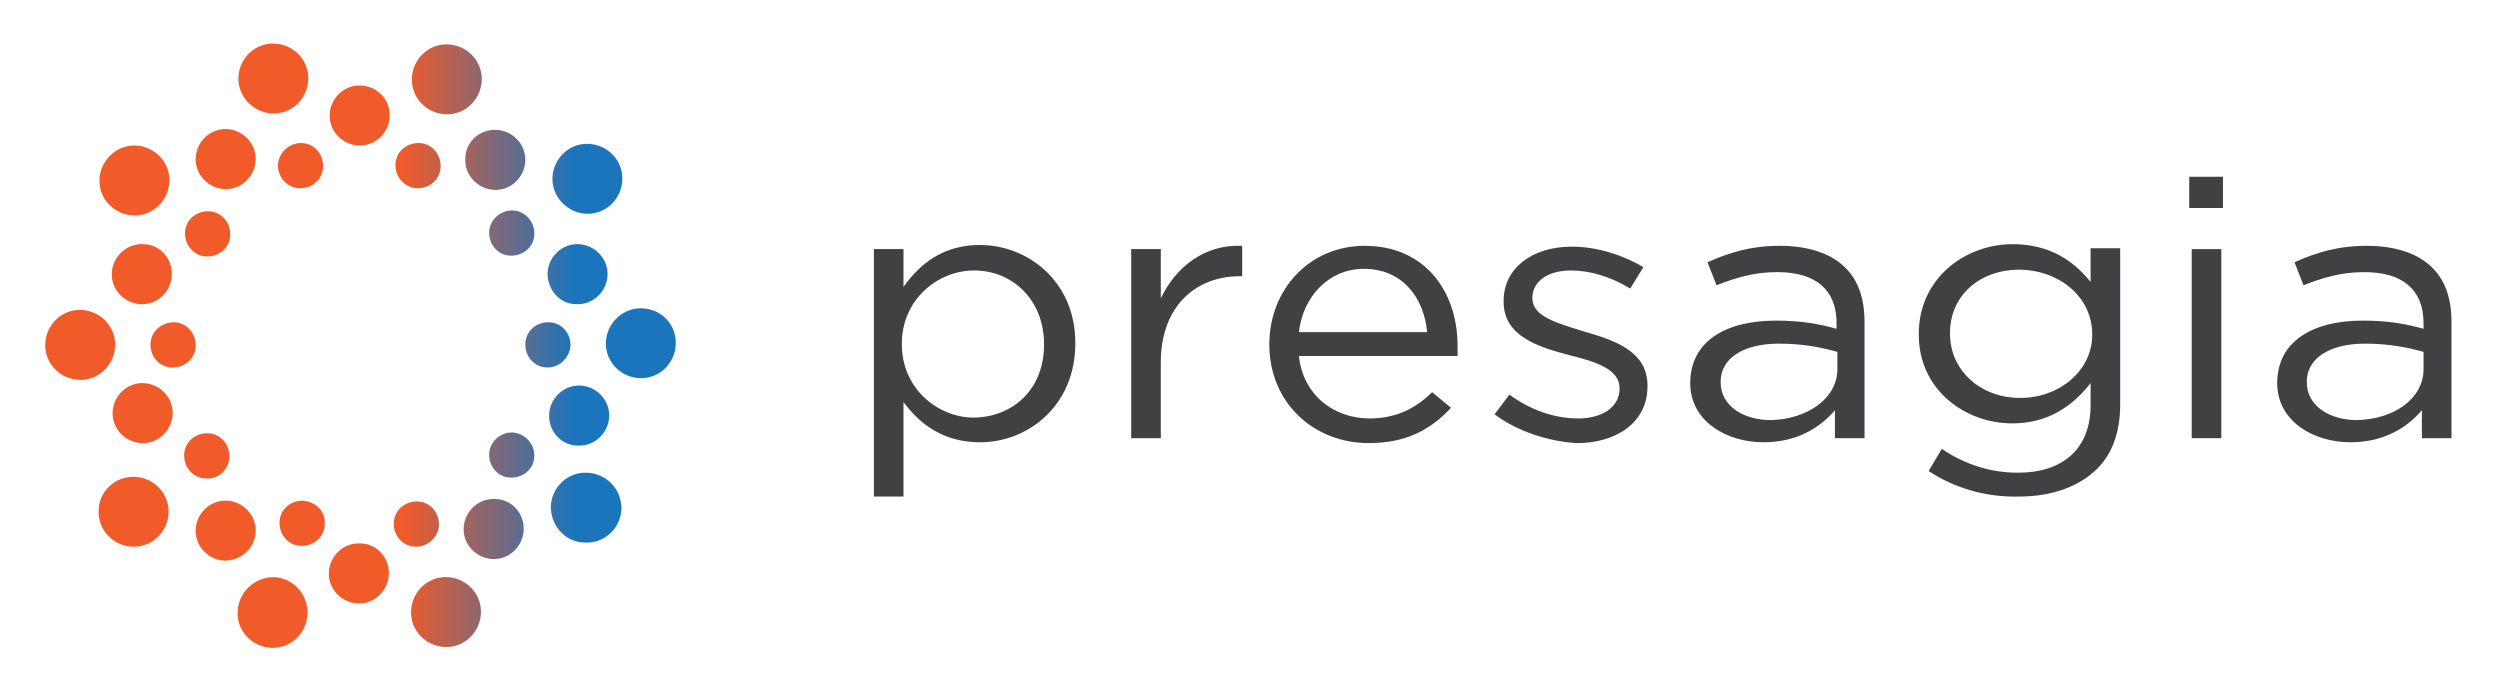 <?xml version="1.0" encoding="utf-8"?>
<!-- Generator: Adobe Illustrator 23.0.6, SVG Export Plug-In . SVG Version: 6.00 Build 0)  -->
<svg version="1.1" id="Layer_1" xmlns="http://www.w3.org/2000/svg" xmlns:xlink="http://www.w3.org/1999/xlink" x="0px" y="0px"
	 viewBox="0 0 304.1 83.4" style="enable-background:new 0 0 304.1 83.4;" xml:space="preserve">
<style type="text/css">
	.st0{fill:url(#SVGID_1_);}
	.st1{fill:url(#SVGID_2_);}
	.st2{fill:url(#SVGID_3_);}
	.st3{fill:url(#SVGID_4_);}
	.st4{fill:url(#SVGID_5_);}
	.st5{fill:url(#SVGID_6_);}
	.st6{fill:url(#SVGID_7_);}
	.st7{fill:url(#SVGID_8_);}
	.st8{fill:url(#SVGID_9_);}
	.st9{fill:url(#SVGID_10_);}
	.st10{fill:url(#SVGID_11_);}
	.st11{fill:url(#SVGID_12_);}
	.st12{fill:url(#SVGID_13_);}
	.st13{fill:url(#SVGID_14_);}
	.st14{fill:url(#SVGID_15_);}
	.st15{fill:url(#SVGID_16_);}
	.st16{fill:url(#SVGID_17_);}
	.st17{fill:url(#SVGID_18_);}
	.st18{fill:url(#SVGID_19_);}
	.st19{fill:url(#SVGID_20_);}
	.st20{fill:url(#SVGID_21_);}
	.st21{fill:url(#SVGID_22_);}
	.st22{fill:url(#SVGID_23_);}
	.st23{fill:url(#SVGID_24_);}
	.st24{fill:url(#SVGID_25_);}
	.st25{fill:url(#SVGID_26_);}
	.st26{fill:url(#SVGID_27_);}
	.st27{fill:url(#SVGID_28_);}
	.st28{fill:url(#SVGID_29_);}
	.st29{fill:url(#SVGID_30_);}
	.st30{fill:#414042;}
</style>
<g>
	
		<linearGradient id="SVGID_1_" gradientUnits="userSpaceOnUse" x1="48.894" y1="44.05" x2="72.228" y2="44.05" gradientTransform="matrix(1 0 0 -1 0 86)">
		<stop  offset="0" style="stop-color:#F15A29"/>
		<stop  offset="0.895" style="stop-color:#1B75BC"/>
	</linearGradient>
	<path class="st0" d="M14,42.1c0.1-2.4-1.8-4.3-4.1-4.4c-2.4-0.1-4.3,1.8-4.4,4.1c-0.1,2.4,1.8,4.3,4.1,4.4S13.9,44.5,14,42.1z"/>
	
		<linearGradient id="SVGID_2_" gradientUnits="userSpaceOnUse" x1="48.894" y1="64.05" x2="72.227" y2="64.05" gradientTransform="matrix(1 0 0 -1 0 86)">
		<stop  offset="0" style="stop-color:#F15A29"/>
		<stop  offset="0.895" style="stop-color:#1B75BC"/>
	</linearGradient>
	<path class="st1" d="M16.2,26.2c2.4,0.1,4.3-1.8,4.4-4.1c0.1-2.4-1.8-4.3-4.1-4.4c-2.3-0.1-4.3,1.8-4.4,4.1
		C12,24.2,13.9,26.1,16.2,26.2z"/>
	
		<linearGradient id="SVGID_3_" gradientUnits="userSpaceOnUse" x1="48.893" y1="76.45" x2="72.227" y2="76.45" gradientTransform="matrix(1 0 0 -1 0 86)">
		<stop  offset="0" style="stop-color:#F15A29"/>
		<stop  offset="0.895" style="stop-color:#1B75BC"/>
	</linearGradient>
	<path class="st2" d="M33.1,13.8c2.4,0.1,4.3-1.8,4.4-4.1c0.1-2.4-1.8-4.3-4.1-4.4C31.1,5.2,29.1,7,29,9.4
		C28.9,11.7,30.8,13.7,33.1,13.8z"/>
	
		<linearGradient id="SVGID_4_" gradientUnits="userSpaceOnUse" x1="48.893" y1="76.35" x2="72.226" y2="76.35" gradientTransform="matrix(1 0 0 -1 0 86)">
		<stop  offset="0" style="stop-color:#F15A29"/>
		<stop  offset="0.895" style="stop-color:#1B75BC"/>
	</linearGradient>
	<path class="st3" d="M54.2,13.9c2.4,0.1,4.3-1.8,4.4-4.1c0.1-2.4-1.8-4.3-4.1-4.4c-2.4-0.1-4.3,1.8-4.4,4.1S51.8,13.8,54.2,13.9z"
		/>
	
		<linearGradient id="SVGID_5_" gradientUnits="userSpaceOnUse" x1="48.892" y1="64.25" x2="72.226" y2="64.25" gradientTransform="matrix(1 0 0 -1 0 86)">
		<stop  offset="0" style="stop-color:#F15A29"/>
		<stop  offset="0.895" style="stop-color:#1B75BC"/>
	</linearGradient>
	<path class="st4" d="M71.3,26c2.4,0.1,4.3-1.8,4.4-4.1c0.1-2.4-1.8-4.3-4.1-4.4c-2.4-0.1-4.3,1.8-4.4,4.1
		C67.1,23.9,69,25.9,71.3,26z"/>
	
		<linearGradient id="SVGID_6_" gradientUnits="userSpaceOnUse" x1="48.892" y1="44.25" x2="72.225" y2="44.25" gradientTransform="matrix(1 0 0 -1 0 86)">
		<stop  offset="0" style="stop-color:#F15A29"/>
		<stop  offset="0.895" style="stop-color:#1B75BC"/>
	</linearGradient>
	<path class="st5" d="M78.1,37.5c-2.3-0.1-4.3,1.8-4.4,4.1c-0.1,2.4,1.8,4.3,4.1,4.4c2.4,0.1,4.3-1.8,4.4-4.1
		C82.3,39.5,80.5,37.6,78.1,37.5z"/>
	
		<linearGradient id="SVGID_7_" gradientUnits="userSpaceOnUse" x1="48.893" y1="24.25" x2="72.226" y2="24.25" gradientTransform="matrix(1 0 0 -1 0 86)">
		<stop  offset="0" style="stop-color:#F15A29"/>
		<stop  offset="0.895" style="stop-color:#1B75BC"/>
	</linearGradient>
	<path class="st6" d="M71.4,57.5c-2.4-0.1-4.3,1.8-4.4,4.1c0,2.4,1.8,4.4,4.2,4.4c2.4,0.1,4.3-1.8,4.4-4.1
		C75.6,59.5,73.8,57.6,71.4,57.5z"/>
	
		<linearGradient id="SVGID_8_" gradientUnits="userSpaceOnUse" x1="48.893" y1="11.55" x2="72.226" y2="11.55" gradientTransform="matrix(1 0 0 -1 0 86)">
		<stop  offset="0" style="stop-color:#F15A29"/>
		<stop  offset="0.895" style="stop-color:#1B75BC"/>
	</linearGradient>
	<path class="st7" d="M54.4,70.2C52,70.1,50.1,72,50,74.3c-0.1,2.4,1.8,4.3,4.1,4.4c2.4,0.1,4.3-1.8,4.4-4.1
		C58.6,72.2,56.7,70.3,54.4,70.2z"/>
	
		<linearGradient id="SVGID_9_" gradientUnits="userSpaceOnUse" x1="48.893" y1="11.498" x2="72.227" y2="11.498" gradientTransform="matrix(1 0 0 -1 0 86)">
		<stop  offset="0" style="stop-color:#F15A29"/>
		<stop  offset="0.895" style="stop-color:#1B75BC"/>
	</linearGradient>
	<path class="st8" d="M33.3,70.2c-2.3,0-4.3,1.8-4.4,4.2s1.8,4.3,4.1,4.4c2.4,0.1,4.3-1.8,4.4-4.1C37.5,72.3,35.7,70.3,33.3,70.2z"
		/>
	
		<linearGradient id="SVGID_10_" gradientUnits="userSpaceOnUse" x1="48.894" y1="23.75" x2="72.227" y2="23.75" gradientTransform="matrix(1 0 0 -1 0 86)">
		<stop  offset="0" style="stop-color:#F15A29"/>
		<stop  offset="0.895" style="stop-color:#1B75BC"/>
	</linearGradient>
	<path class="st9" d="M16.4,58C14,57.9,12,59.8,12,62.1c-0.1,2.4,1.8,4.3,4.1,4.4c2.4,0.1,4.3-1.8,4.4-4.1
		C20.6,60,18.7,58.1,16.4,58z"/>
	
		<linearGradient id="SVGID_11_" gradientUnits="userSpaceOnUse" x1="48.892" y1="35.75" x2="72.224" y2="35.75" gradientTransform="matrix(1 0 0 -1 0 86)">
		<stop  offset="0" style="stop-color:#F15A29"/>
		<stop  offset="0.895" style="stop-color:#1B75BC"/>
	</linearGradient>
	<path class="st10" d="M17.5,46.6c-2-0.1-3.7,1.5-3.8,3.5s1.5,3.7,3.5,3.8s3.7-1.5,3.8-3.5C21.1,48.4,19.5,46.7,17.5,46.6z"/>
	
		<linearGradient id="SVGID_12_" gradientUnits="userSpaceOnUse" x1="48.891" y1="52.65" x2="72.223" y2="52.65" gradientTransform="matrix(1 0 0 -1 0 86)">
		<stop  offset="0" style="stop-color:#F15A29"/>
		<stop  offset="0.895" style="stop-color:#1B75BC"/>
	</linearGradient>
	<path class="st11" d="M17.4,29.7c-2-0.1-3.7,1.5-3.8,3.5s1.5,3.7,3.5,3.8s3.7-1.5,3.8-3.5C21,31.4,19.4,29.7,17.4,29.7z"/>
	
		<linearGradient id="SVGID_13_" gradientUnits="userSpaceOnUse" x1="48.892" y1="66.65" x2="72.224" y2="66.65" gradientTransform="matrix(1 0 0 -1 0 86)">
		<stop  offset="0" style="stop-color:#F15A29"/>
		<stop  offset="0.895" style="stop-color:#1B75BC"/>
	</linearGradient>
	<path class="st12" d="M27.3,23c2,0.1,3.7-1.5,3.8-3.5c0.1-2-1.5-3.7-3.5-3.8s-3.7,1.5-3.8,3.5S25.3,22.9,27.3,23z"/>
	
		<linearGradient id="SVGID_14_" gradientUnits="userSpaceOnUse" x1="48.892" y1="71.95" x2="72.224" y2="71.95" gradientTransform="matrix(1 0 0 -1 0 86)">
		<stop  offset="0" style="stop-color:#F15A29"/>
		<stop  offset="0.895" style="stop-color:#1B75BC"/>
	</linearGradient>
	<path class="st13" d="M43.9,10.4c-2-0.1-3.7,1.5-3.8,3.5s1.5,3.7,3.5,3.8c2,0.1,3.7-1.5,3.8-3.5C47.5,12.1,45.9,10.5,43.9,10.4z"/>
	
		<linearGradient id="SVGID_15_" gradientUnits="userSpaceOnUse" x1="48.894" y1="66.55" x2="72.225" y2="66.55" gradientTransform="matrix(1 0 0 -1 0 86)">
		<stop  offset="0" style="stop-color:#F15A29"/>
		<stop  offset="0.895" style="stop-color:#1B75BC"/>
	</linearGradient>
	<path class="st14" d="M56.6,19.3c-0.1,2,1.5,3.7,3.5,3.8c2,0.1,3.7-1.5,3.8-3.5s-1.5-3.7-3.5-3.8C58.3,15.7,56.6,17.3,56.6,19.3z"
		/>
	
		<linearGradient id="SVGID_16_" gradientUnits="userSpaceOnUse" x1="48.894" y1="52.65" x2="72.226" y2="52.65" gradientTransform="matrix(1 0 0 -1 0 86)">
		<stop  offset="0" style="stop-color:#F15A29"/>
		<stop  offset="0.895" style="stop-color:#1B75BC"/>
	</linearGradient>
	<path class="st15" d="M70.1,37c2,0.1,3.7-1.5,3.8-3.5c0.1-2-1.5-3.7-3.5-3.8c-2-0.1-3.7,1.5-3.8,3.5C66.6,35.3,68.1,37,70.1,37z"/>
	
		<linearGradient id="SVGID_17_" gradientUnits="userSpaceOnUse" x1="48.894" y1="35.45" x2="72.226" y2="35.45" gradientTransform="matrix(1 0 0 -1 0 86)">
		<stop  offset="0" style="stop-color:#F15A29"/>
		<stop  offset="0.895" style="stop-color:#1B75BC"/>
	</linearGradient>
	<path class="st16" d="M70.3,54.2c2,0.1,3.7-1.5,3.8-3.5c0.1-2-1.5-3.7-3.5-3.8s-3.7,1.5-3.8,3.5C66.7,52.5,68.3,54.2,70.3,54.2z"/>
	
		<linearGradient id="SVGID_18_" gradientUnits="userSpaceOnUse" x1="48.894" y1="21.65" x2="72.225" y2="21.65" gradientTransform="matrix(1 0 0 -1 0 86)">
		<stop  offset="0" style="stop-color:#F15A29"/>
		<stop  offset="0.895" style="stop-color:#1B75BC"/>
	</linearGradient>
	<path class="st17" d="M60.2,60.7c-2-0.1-3.7,1.5-3.8,3.5c-0.1,2,1.5,3.7,3.5,3.8c2,0.1,3.7-1.5,3.8-3.5
		C63.8,62.4,62.2,60.7,60.2,60.7z"/>
	
		<linearGradient id="SVGID_19_" gradientUnits="userSpaceOnUse" x1="48.893" y1="16.25" x2="72.224" y2="16.25" gradientTransform="matrix(1 0 0 -1 0 86)">
		<stop  offset="0" style="stop-color:#F15A29"/>
		<stop  offset="0.895" style="stop-color:#1B75BC"/>
	</linearGradient>
	<path class="st18" d="M43.8,66.1c-2-0.1-3.7,1.5-3.8,3.5s1.5,3.7,3.5,3.8c2,0.1,3.7-1.5,3.8-3.5C47.4,67.8,45.8,66.1,43.8,66.1z"/>
	
		<linearGradient id="SVGID_20_" gradientUnits="userSpaceOnUse" x1="48.892" y1="21.452" x2="72.224" y2="21.452" gradientTransform="matrix(1 0 0 -1 0 86)">
		<stop  offset="0" style="stop-color:#F15A29"/>
		<stop  offset="0.895" style="stop-color:#1B75BC"/>
	</linearGradient>
	<path class="st19" d="M31.1,64.7c0.1-2-1.5-3.7-3.5-3.8s-3.7,1.5-3.8,3.5c-0.1,2,1.5,3.7,3.5,3.8C29.3,68.2,31,66.7,31.1,64.7z"/>
	
		<linearGradient id="SVGID_21_" gradientUnits="userSpaceOnUse" x1="48.897" y1="30.547" x2="72.234" y2="30.547" gradientTransform="matrix(1 0 0 -1 0 86)">
		<stop  offset="0" style="stop-color:#F15A29"/>
		<stop  offset="0.895" style="stop-color:#1B75BC"/>
	</linearGradient>
	<path class="st20" d="M27.9,55.5c0-1.5-1.1-2.8-2.7-2.8c-1.5,0-2.8,1.1-2.8,2.7c0,1.5,1.1,2.8,2.7,2.8
		C26.6,58.3,27.9,57.1,27.9,55.5z"/>
	
		<linearGradient id="SVGID_22_" gradientUnits="userSpaceOnUse" x1="48.896" y1="44.05" x2="72.232" y2="44.05" gradientTransform="matrix(1 0 0 -1 0 86)">
		<stop  offset="0" style="stop-color:#F15A29"/>
		<stop  offset="0.895" style="stop-color:#1B75BC"/>
	</linearGradient>
	<path class="st21" d="M18.3,41.9c0,1.5,1.1,2.8,2.7,2.8c1.5,0,2.8-1.1,2.8-2.7c0-1.5-1.1-2.8-2.7-2.8
		C19.6,39.2,18.3,40.4,18.3,41.9z"/>
	
		<linearGradient id="SVGID_23_" gradientUnits="userSpaceOnUse" x1="48.895" y1="57.55" x2="72.231" y2="57.55" gradientTransform="matrix(1 0 0 -1 0 86)">
		<stop  offset="0" style="stop-color:#F15A29"/>
		<stop  offset="0.895" style="stop-color:#1B75BC"/>
	</linearGradient>
	<path class="st22" d="M25.2,31.2c1.5,0,2.8-1.1,2.8-2.7c0-1.5-1.1-2.8-2.7-2.8c-1.5,0-2.8,1.1-2.8,2.7
		C22.5,29.9,23.7,31.2,25.2,31.2z"/>
	
		<linearGradient id="SVGID_24_" gradientUnits="userSpaceOnUse" x1="48.894" y1="65.85" x2="72.23" y2="65.85" gradientTransform="matrix(1 0 0 -1 0 86)">
		<stop  offset="0" style="stop-color:#F15A29"/>
		<stop  offset="0.895" style="stop-color:#1B75BC"/>
	</linearGradient>
	<path class="st23" d="M33.8,20.1c0,1.5,1.2,2.8,2.7,2.8s2.8-1.1,2.8-2.7c0-1.5-1.1-2.8-2.7-2.8C35.2,17.4,33.9,18.5,33.8,20.1z"/>
	
		<linearGradient id="SVGID_25_" gradientUnits="userSpaceOnUse" x1="48.893" y1="65.85" x2="72.229" y2="65.85" gradientTransform="matrix(1 0 0 -1 0 86)">
		<stop  offset="0" style="stop-color:#F15A29"/>
		<stop  offset="0.895" style="stop-color:#1B75BC"/>
	</linearGradient>
	<path class="st24" d="M50.8,22.9c1.5,0,2.8-1.1,2.8-2.7c0-1.5-1.1-2.8-2.7-2.8c-1.5,0-2.8,1.1-2.8,2.7
		C48.1,21.6,49.3,22.9,50.8,22.9z"/>
	
		<linearGradient id="SVGID_26_" gradientUnits="userSpaceOnUse" x1="48.891" y1="57.65" x2="72.227" y2="57.65" gradientTransform="matrix(1 0 0 -1 0 86)">
		<stop  offset="0" style="stop-color:#F15A29"/>
		<stop  offset="0.895" style="stop-color:#1B75BC"/>
	</linearGradient>
	<path class="st25" d="M59.5,28.3c0,1.5,1.1,2.8,2.7,2.8c1.5,0,2.8-1.1,2.8-2.7c0-1.5-1.2-2.8-2.7-2.8
		C60.8,25.6,59.5,26.8,59.5,28.3z"/>
	
		<linearGradient id="SVGID_27_" gradientUnits="userSpaceOnUse" x1="48.891" y1="44.05" x2="72.227" y2="44.05" gradientTransform="matrix(1 0 0 -1 0 86)">
		<stop  offset="0" style="stop-color:#F15A29"/>
		<stop  offset="0.895" style="stop-color:#1B75BC"/>
	</linearGradient>
	<path class="st26" d="M69.4,42c0-1.5-1.1-2.8-2.7-2.8c-1.5,0-2.8,1.1-2.8,2.7c0,1.5,1.1,2.8,2.7,2.8C68.1,44.7,69.3,43.5,69.4,42z"
		/>
	
		<linearGradient id="SVGID_28_" gradientUnits="userSpaceOnUse" x1="48.891" y1="30.65" x2="72.227" y2="30.65" gradientTransform="matrix(1 0 0 -1 0 86)">
		<stop  offset="0" style="stop-color:#F15A29"/>
		<stop  offset="0.895" style="stop-color:#1B75BC"/>
	</linearGradient>
	<path class="st27" d="M62.3,52.6c-1.5,0-2.8,1.2-2.8,2.7s1.1,2.8,2.7,2.8c1.5,0,2.8-1.1,2.8-2.7C65,53.9,63.8,52.7,62.3,52.6z"/>
	
		<linearGradient id="SVGID_29_" gradientUnits="userSpaceOnUse" x1="48.893" y1="22.25" x2="72.229" y2="22.25" gradientTransform="matrix(1 0 0 -1 0 86)">
		<stop  offset="0" style="stop-color:#F15A29"/>
		<stop  offset="0.895" style="stop-color:#1B75BC"/>
	</linearGradient>
	<path class="st28" d="M53.4,63.8c0-1.5-1.1-2.8-2.7-2.8c-1.5,0-2.8,1.1-2.8,2.7c0,1.5,1.1,2.8,2.7,2.8
		C52.1,66.5,53.4,65.3,53.4,63.8z"/>
	
		<linearGradient id="SVGID_30_" gradientUnits="userSpaceOnUse" x1="48.892" y1="22.35" x2="72.225" y2="22.35" gradientTransform="matrix(1 0 0 -1 0 86)">
		<stop  offset="0" style="stop-color:#F15A29"/>
		<stop  offset="0.895" style="stop-color:#1B75BC"/>
	</linearGradient>
	<path class="st29" d="M36.8,60.9c-1.5,0-2.8,1.1-2.8,2.7c0,1.5,1.1,2.8,2.7,2.8c1.5,0,2.8-1.1,2.8-2.7C39.6,62.2,38.4,61,36.8,60.9
		z"/>
</g>
<g>
	<path class="st30" d="M106.3,30.3h3.6v4.6c2-2.8,4.8-5.1,9.3-5.1c5.8,0,11.6,4.4,11.6,11.9v0.1c0,7.5-5.7,12-11.6,12
		c-4.5,0-7.4-2.3-9.3-4.9v11.5h-3.6V30.3z M127,41.9L127,41.9c0-5.5-3.9-9-8.5-9c-4.5,0-8.8,3.6-8.8,8.9v0.1c0,5.3,4.3,8.9,8.8,8.9
		C123.2,50.7,127,47.4,127,41.9z"/>
	<path class="st30" d="M137.6,30.3h3.6v6c1.8-3.8,5.3-6.6,9.9-6.4v3.7h-0.3c-5.3,0-9.6,3.6-9.6,10.5v9.2h-3.6L137.6,30.3L137.6,30.3
		z"/>
	<path class="st30" d="M166.6,50.9c3.3,0,5.7-1.3,7.6-3.2l2.3,1.9c-2.4,2.6-5.4,4.3-10,4.3c-6.7,0-12.1-4.9-12.1-12
		c0-6.7,4.9-12,11.6-12c7.2,0,11.3,5.4,11.3,12.2c0,0.3,0,0.7,0,1.2H158C158.5,48.1,162.3,50.9,166.6,50.9z M173.6,40.4
		c-0.4-4.2-3-7.7-7.7-7.7c-4.2,0-7.4,3.3-7.9,7.7H173.6z"/>
	<path class="st30" d="M181.8,50.4l1.8-2.4c2.6,1.9,5.5,2.9,8.4,2.9s5-1.4,5-3.6v-0.1c0-2.3-2.9-3.2-6.1-4c-3.8-1-8-2.3-8-6.5v-0.1
		c0-4,3.5-6.6,8.3-6.6c3,0,6.2,1,8.7,2.5l-1.6,2.6c-2.3-1.4-4.8-2.2-7.2-2.2c-2.9,0-4.7,1.4-4.7,3.3v0.1c0,2.2,3,3,6.2,4
		c3.8,1.1,7.8,2.4,7.8,6.6V47c0,4.4-3.8,6.9-8.6,6.9C188.4,53.7,184.6,52.5,181.8,50.4z"/>
	<path class="st30" d="M205.6,46.6L205.6,46.6c0-5,4.2-7.6,10.4-7.6c3.1,0,5.3,0.4,7.4,1v-0.7c0-4.1-2.6-6.2-7.2-6.2
		c-2.9,0-5.1,0.7-7.4,1.6l-1.1-2.8c2.7-1.2,5.3-2,8.8-2c3.4,0,6.1,0.9,7.8,2.5c1.7,1.6,2.5,3.8,2.5,6.8v14.1h-3.6v-3.4
		c-1.7,2-4.5,3.9-8.7,3.9C210.1,53.8,205.6,51.3,205.6,46.6z M223.5,44.9v-2.1c-1.8-0.5-4.1-1-7.1-1c-4.5,0-7.1,1.9-7.1,4.6v0.1
		c0,2.9,2.8,4.6,6.1,4.6C219.8,51,223.5,48.5,223.5,44.9z"/>
	<path class="st30" d="M234.6,57.3l1.6-2.7c2.8,1.9,5.9,2.9,9.3,2.9c5.3,0,8.8-2.8,8.8-8.2v-2.7c-2.1,2.7-5.1,4.9-9.5,4.9
		c-5.8,0-11.4-4.1-11.4-10.8v-0.1c0-6.7,5.6-10.9,11.4-10.9c4.6,0,7.5,2.1,9.5,4.6v-4.1h3.6v19c0,3.6-1.1,6.3-3.1,8.1
		c-2.2,2-5.4,3.1-9.2,3.1C241.6,60.5,237.8,59.4,234.6,57.3z M254.5,40.7L254.5,40.7c0-4.8-4.3-7.9-8.9-7.9c-4.6,0-8.4,3-8.4,7.7
		v0.1c0,4.6,3.9,7.8,8.4,7.8C250.2,48.5,254.5,45.3,254.5,40.7z"/>
	<path class="st30" d="M266.3,21.5h4.1v3.8h-4.1V21.5z M266.6,30.3h3.6v23h-3.6V30.3z"/>
	<path class="st30" d="M277,46.6L277,46.6c0-5,4.2-7.6,10.4-7.6c3.1,0,5.3,0.4,7.4,1v-0.7c0-4.1-2.6-6.2-7.2-6.2
		c-2.9,0-5.1,0.7-7.4,1.6l-1.1-2.8c2.7-1.2,5.3-2,8.8-2c3.4,0,6.1,0.9,7.8,2.5c1.7,1.6,2.5,3.8,2.5,6.8v14.1h-3.6v-3.4
		c-1.7,2-4.5,3.9-8.7,3.9C281.5,53.8,277,51.3,277,46.6z M294.8,44.9v-2.1c-1.8-0.5-4.1-1-7.1-1c-4.5,0-7.1,1.9-7.1,4.6v0.1
		c0,2.9,2.8,4.6,6.1,4.6C291.2,51,294.8,48.5,294.8,44.9z"/>
</g>
</svg>
